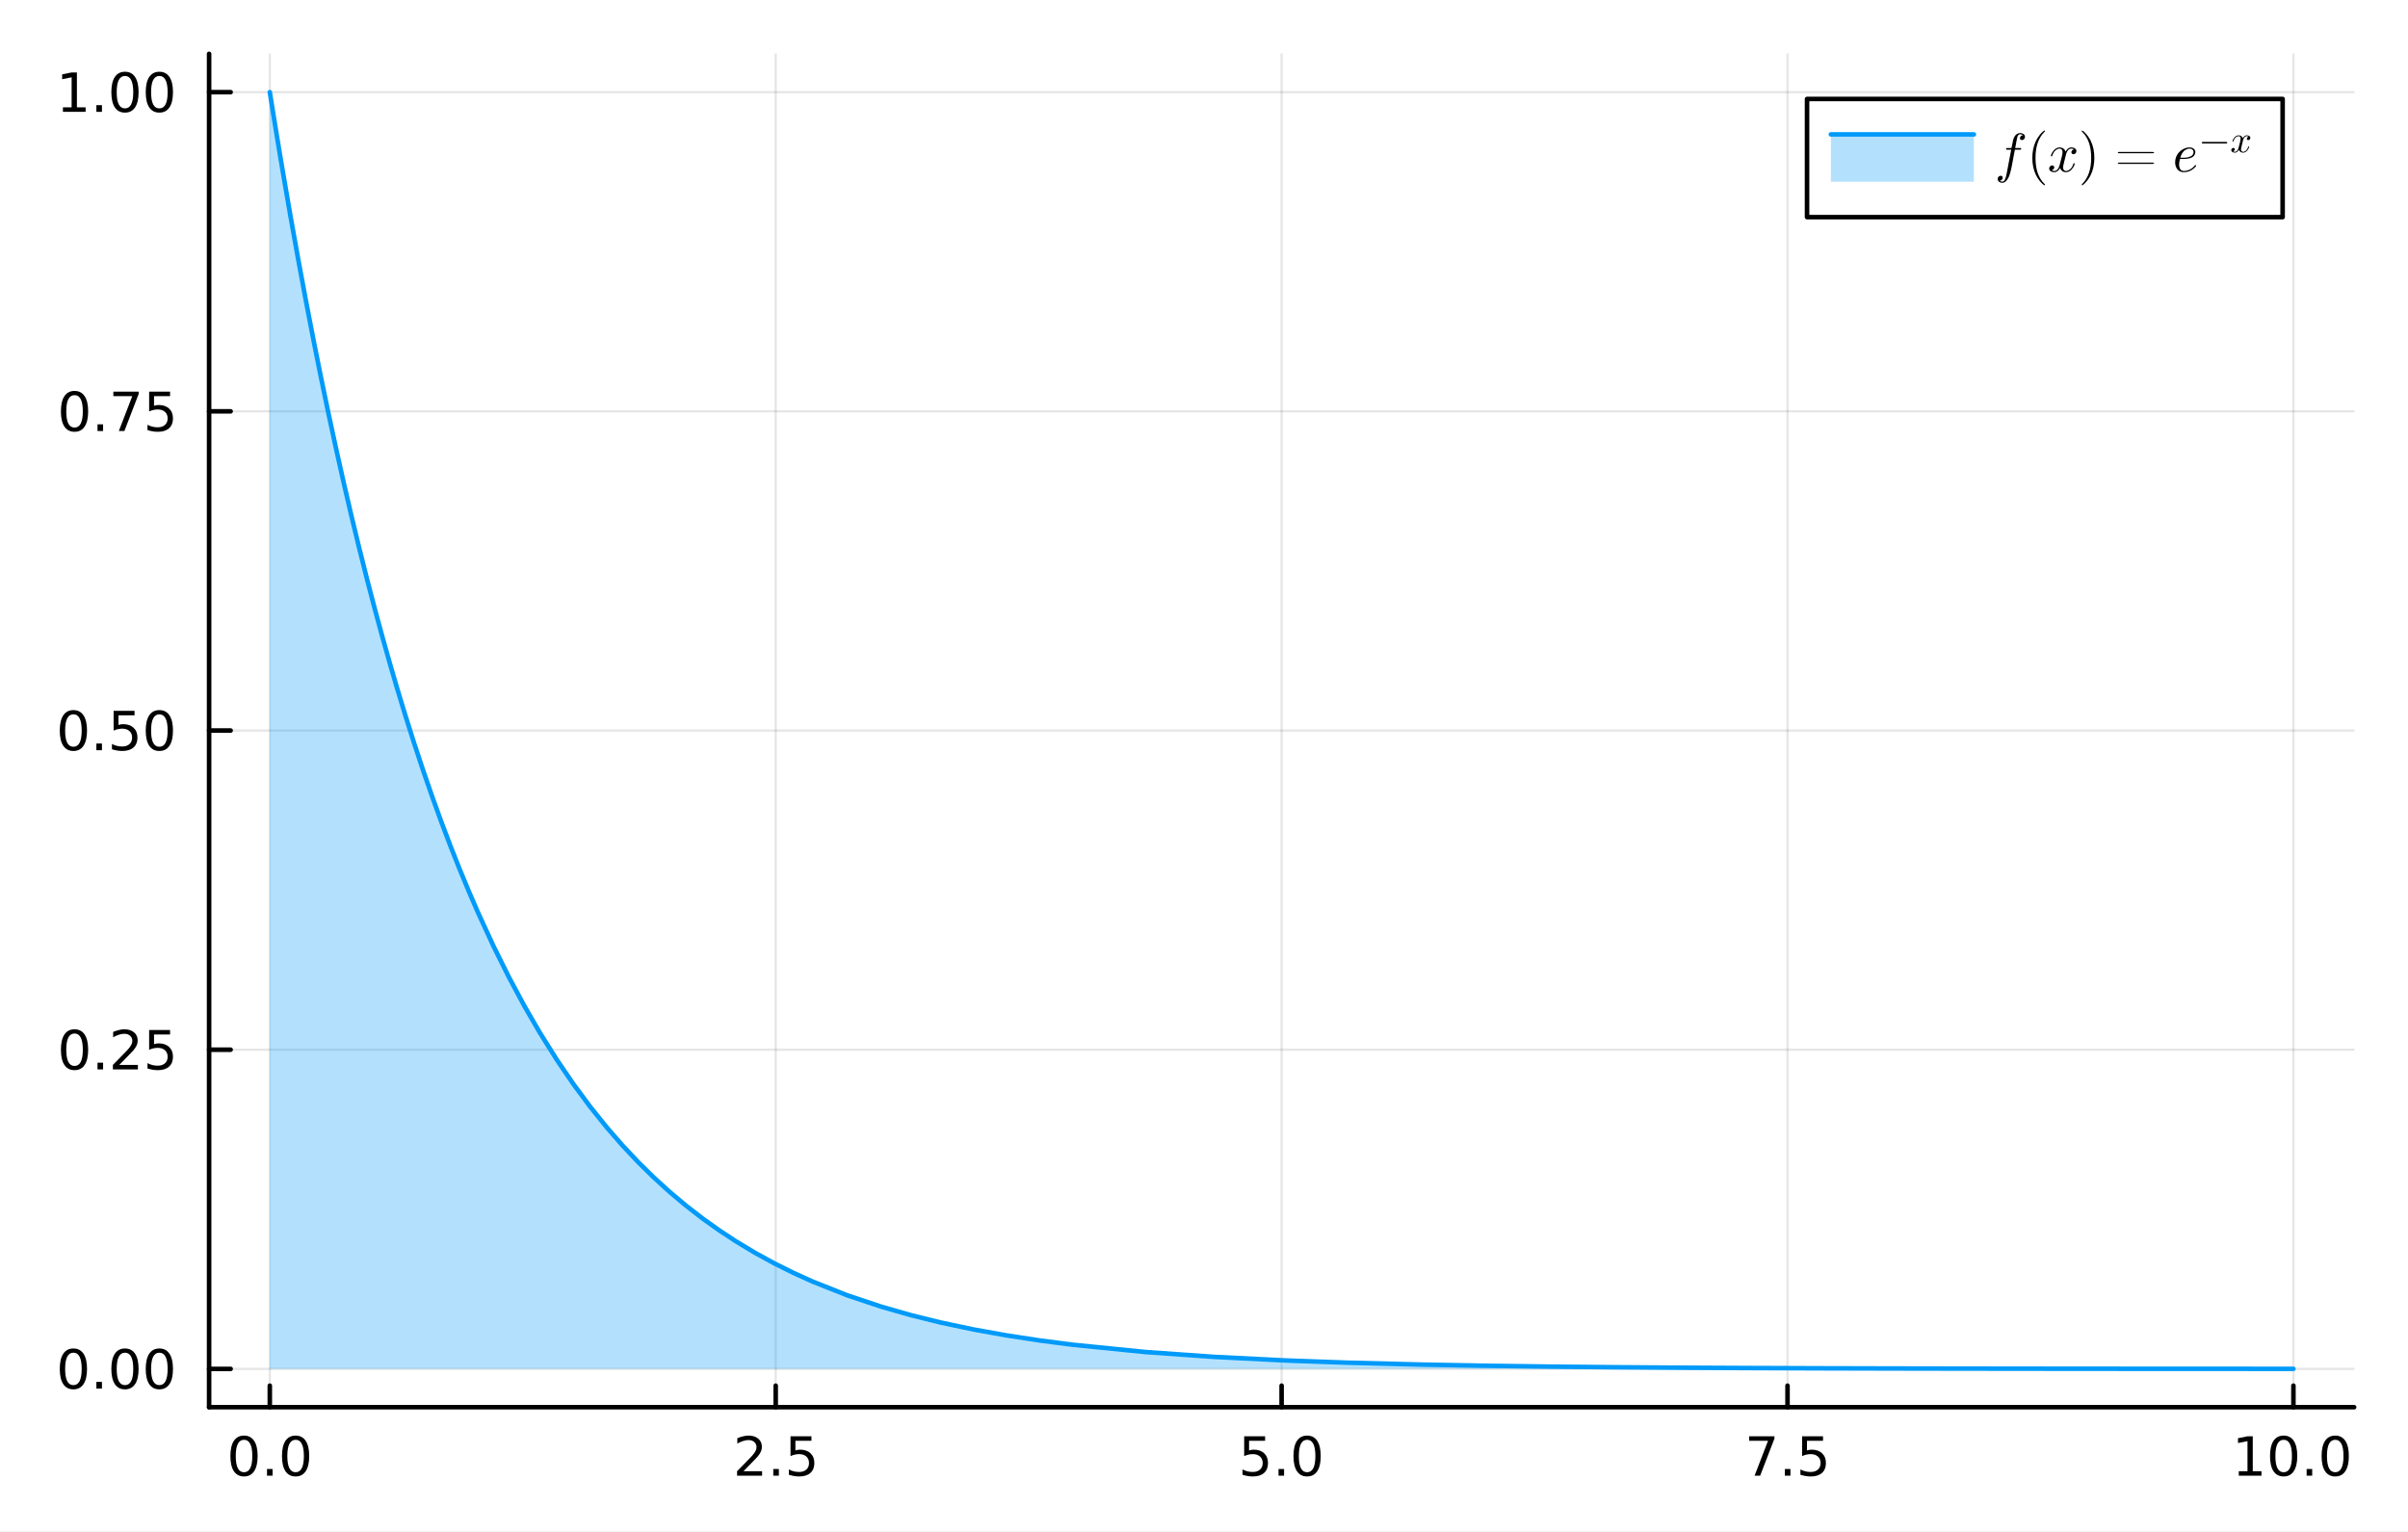 <?xml version="1.0" encoding="utf-8"?>
<svg xmlns="http://www.w3.org/2000/svg" xmlns:xlink="http://www.w3.org/1999/xlink" width="528" height="336" viewBox="0 0 2112 1344">
<rect x="0" y="0" width="2112" height="1344" fill="#333333" stroke="none"/>
<defs>
  <clipPath id="clip140">
    <rect x="0" y="0" width="2112" height="1344"/>
  </clipPath>
</defs>
<path clip-path="url(#clip140)" d="M0 1344 L2112 1344 L2112 0 L0 0  Z" fill="#ffffff" fill-rule="evenodd" fill-opacity="1"/>
<defs>
  <clipPath id="clip141">
    <rect x="422" y="0" width="1479" height="1344"/>
  </clipPath>
</defs>
<path clip-path="url(#clip140)" d="M183.394 1234.58 L2064.76 1234.58 L2064.76 47.244 L183.394 47.244  Z" fill="#ffffff" fill-rule="evenodd" fill-opacity="1"/>
<defs>
  <clipPath id="clip142">
    <rect x="183" y="47" width="1882" height="1188"/>
  </clipPath>
</defs>
<polyline clip-path="url(#clip142)" style="stroke:#000000; stroke-linecap:round; stroke-linejoin:round; stroke-width:2; stroke-opacity:0.1; fill:none" points="236.64,1234.58 236.64,47.244 "/>
<polyline clip-path="url(#clip142)" style="stroke:#000000; stroke-linecap:round; stroke-linejoin:round; stroke-width:2; stroke-opacity:0.1; fill:none" points="680.358,1234.58 680.358,47.244 "/>
<polyline clip-path="url(#clip142)" style="stroke:#000000; stroke-linecap:round; stroke-linejoin:round; stroke-width:2; stroke-opacity:0.1; fill:none" points="1124.07,1234.58 1124.07,47.244 "/>
<polyline clip-path="url(#clip142)" style="stroke:#000000; stroke-linecap:round; stroke-linejoin:round; stroke-width:2; stroke-opacity:0.1; fill:none" points="1567.79,1234.58 1567.79,47.244 "/>
<polyline clip-path="url(#clip142)" style="stroke:#000000; stroke-linecap:round; stroke-linejoin:round; stroke-width:2; stroke-opacity:0.1; fill:none" points="2011.51,1234.58 2011.51,47.244 "/>
<polyline clip-path="url(#clip140)" style="stroke:#000000; stroke-linecap:round; stroke-linejoin:round; stroke-width:4; stroke-opacity:1; fill:none" points="183.394,1234.58 2064.76,1234.58 "/>
<polyline clip-path="url(#clip140)" style="stroke:#000000; stroke-linecap:round; stroke-linejoin:round; stroke-width:4; stroke-opacity:1; fill:none" points="236.64,1234.58 236.64,1215.68 "/>
<polyline clip-path="url(#clip140)" style="stroke:#000000; stroke-linecap:round; stroke-linejoin:round; stroke-width:4; stroke-opacity:1; fill:none" points="680.358,1234.58 680.358,1215.68 "/>
<polyline clip-path="url(#clip140)" style="stroke:#000000; stroke-linecap:round; stroke-linejoin:round; stroke-width:4; stroke-opacity:1; fill:none" points="1124.07,1234.58 1124.07,1215.68 "/>
<polyline clip-path="url(#clip140)" style="stroke:#000000; stroke-linecap:round; stroke-linejoin:round; stroke-width:4; stroke-opacity:1; fill:none" points="1567.79,1234.58 1567.79,1215.68 "/>
<polyline clip-path="url(#clip140)" style="stroke:#000000; stroke-linecap:round; stroke-linejoin:round; stroke-width:4; stroke-opacity:1; fill:none" points="2011.51,1234.58 2011.51,1215.68 "/>
<path clip-path="url(#clip140)" d="M214.024 1263.19 Q210.413 1263.19 208.585 1266.76 Q206.779 1270.3 206.779 1277.43 Q206.779 1284.54 208.585 1288.1 Q210.413 1291.64 214.024 1291.64 Q217.659 1291.64 219.464 1288.1 Q221.293 1284.54 221.293 1277.43 Q221.293 1270.3 219.464 1266.76 Q217.659 1263.19 214.024 1263.19 M214.024 1259.49 Q219.835 1259.49 222.89 1264.1 Q225.969 1268.68 225.969 1277.43 Q225.969 1286.16 222.89 1290.76 Q219.835 1295.35 214.024 1295.35 Q208.214 1295.35 205.136 1290.76 Q202.08 1286.16 202.08 1277.43 Q202.08 1268.68 205.136 1264.1 Q208.214 1259.49 214.024 1259.49 Z" fill="#000000" fill-rule="nonzero" fill-opacity="1" /><path clip-path="url(#clip140)" d="M234.186 1288.8 L239.071 1288.8 L239.071 1294.67 L234.186 1294.67 L234.186 1288.8 Z" fill="#000000" fill-rule="nonzero" fill-opacity="1" /><path clip-path="url(#clip140)" d="M259.256 1263.19 Q255.645 1263.19 253.816 1266.76 Q252.01 1270.3 252.01 1277.43 Q252.01 1284.54 253.816 1288.1 Q255.645 1291.64 259.256 1291.64 Q262.89 1291.64 264.695 1288.1 Q266.524 1284.54 266.524 1277.43 Q266.524 1270.3 264.695 1266.76 Q262.89 1263.19 259.256 1263.19 M259.256 1259.49 Q265.066 1259.49 268.121 1264.1 Q271.2 1268.68 271.2 1277.43 Q271.2 1286.16 268.121 1290.76 Q265.066 1295.35 259.256 1295.35 Q253.446 1295.35 250.367 1290.76 Q247.311 1286.16 247.311 1277.43 Q247.311 1268.68 250.367 1264.1 Q253.446 1259.49 259.256 1259.49 Z" fill="#000000" fill-rule="nonzero" fill-opacity="1" /><path clip-path="url(#clip140)" d="M652.094 1290.74 L668.413 1290.74 L668.413 1294.67 L646.469 1294.67 L646.469 1290.74 Q649.131 1287.99 653.714 1283.36 Q658.321 1278.7 659.501 1277.36 Q661.747 1274.84 662.626 1273.1 Q663.529 1271.34 663.529 1269.65 Q663.529 1266.9 661.584 1265.16 Q659.663 1263.42 656.561 1263.42 Q654.362 1263.42 651.909 1264.19 Q649.478 1264.95 646.7 1266.5 L646.7 1261.78 Q649.524 1260.65 651.978 1260.07 Q654.432 1259.49 656.469 1259.49 Q661.839 1259.49 665.034 1262.17 Q668.228 1264.86 668.228 1269.35 Q668.228 1271.48 667.418 1273.4 Q666.631 1275.3 664.524 1277.89 Q663.946 1278.56 660.844 1281.78 Q657.742 1284.98 652.094 1290.74 Z" fill="#000000" fill-rule="nonzero" fill-opacity="1" /><path clip-path="url(#clip140)" d="M678.228 1288.8 L683.112 1288.8 L683.112 1294.67 L678.228 1294.67 L678.228 1288.8 Z" fill="#000000" fill-rule="nonzero" fill-opacity="1" /><path clip-path="url(#clip140)" d="M693.344 1260.11 L711.7 1260.11 L711.7 1264.05 L697.626 1264.05 L697.626 1272.52 Q698.644 1272.17 699.663 1272.01 Q700.681 1271.83 701.7 1271.83 Q707.487 1271.83 710.867 1275 Q714.246 1278.17 714.246 1283.59 Q714.246 1289.17 710.774 1292.27 Q707.302 1295.35 700.982 1295.35 Q698.806 1295.35 696.538 1294.98 Q694.293 1294.61 691.885 1293.86 L691.885 1289.17 Q693.969 1290.3 696.191 1290.86 Q698.413 1291.41 700.89 1291.41 Q704.894 1291.41 707.232 1289.3 Q709.57 1287.2 709.57 1283.59 Q709.57 1279.98 707.232 1277.87 Q704.894 1275.76 700.89 1275.76 Q699.015 1275.76 697.14 1276.18 Q695.288 1276.6 693.344 1277.48 L693.344 1260.11 Z" fill="#000000" fill-rule="nonzero" fill-opacity="1" /><path clip-path="url(#clip140)" d="M1091.24 1260.11 L1109.6 1260.11 L1109.6 1264.05 L1095.52 1264.05 L1095.52 1272.52 Q1096.54 1272.17 1097.56 1272.01 Q1098.58 1271.83 1099.6 1271.83 Q1105.38 1271.83 1108.76 1275 Q1112.14 1278.17 1112.14 1283.59 Q1112.14 1289.17 1108.67 1292.27 Q1105.2 1295.35 1098.88 1295.35 Q1096.7 1295.35 1094.43 1294.98 Q1092.19 1294.61 1089.78 1293.86 L1089.78 1289.17 Q1091.86 1290.3 1094.09 1290.86 Q1096.31 1291.41 1098.79 1291.41 Q1102.79 1291.41 1105.13 1289.3 Q1107.47 1287.2 1107.47 1283.59 Q1107.47 1279.98 1105.13 1277.87 Q1102.79 1275.76 1098.79 1275.76 Q1096.91 1275.76 1095.04 1276.18 Q1093.18 1276.6 1091.24 1277.48 L1091.24 1260.11 Z" fill="#000000" fill-rule="nonzero" fill-opacity="1" /><path clip-path="url(#clip140)" d="M1121.36 1288.8 L1126.24 1288.8 L1126.24 1294.67 L1121.36 1294.67 L1121.36 1288.8 Z" fill="#000000" fill-rule="nonzero" fill-opacity="1" /><path clip-path="url(#clip140)" d="M1146.42 1263.19 Q1142.81 1263.19 1140.98 1266.76 Q1139.18 1270.3 1139.18 1277.43 Q1139.18 1284.54 1140.98 1288.1 Q1142.81 1291.64 1146.42 1291.64 Q1150.06 1291.64 1151.86 1288.1 Q1153.69 1284.54 1153.69 1277.43 Q1153.69 1270.3 1151.86 1266.76 Q1150.06 1263.19 1146.42 1263.19 M1146.42 1259.49 Q1152.23 1259.49 1155.29 1264.1 Q1158.37 1268.68 1158.37 1277.43 Q1158.37 1286.16 1155.29 1290.76 Q1152.23 1295.35 1146.42 1295.35 Q1140.61 1295.35 1137.54 1290.76 Q1134.48 1286.16 1134.48 1277.43 Q1134.48 1268.68 1137.54 1264.1 Q1140.61 1259.49 1146.42 1259.49 Z" fill="#000000" fill-rule="nonzero" fill-opacity="1" /><path clip-path="url(#clip140)" d="M1534.11 1260.11 L1556.33 1260.11 L1556.33 1262.11 L1543.79 1294.67 L1538.9 1294.67 L1550.71 1264.05 L1534.11 1264.05 L1534.11 1260.11 Z" fill="#000000" fill-rule="nonzero" fill-opacity="1" /><path clip-path="url(#clip140)" d="M1565.45 1288.8 L1570.34 1288.8 L1570.34 1294.67 L1565.45 1294.67 L1565.45 1288.8 Z" fill="#000000" fill-rule="nonzero" fill-opacity="1" /><path clip-path="url(#clip140)" d="M1580.57 1260.11 L1598.93 1260.11 L1598.93 1264.05 L1584.85 1264.05 L1584.85 1272.52 Q1585.87 1272.17 1586.89 1272.01 Q1587.91 1271.83 1588.93 1271.83 Q1594.71 1271.83 1598.09 1275 Q1601.47 1278.17 1601.47 1283.59 Q1601.47 1289.17 1598 1292.27 Q1594.53 1295.35 1588.21 1295.35 Q1586.03 1295.35 1583.76 1294.98 Q1581.52 1294.61 1579.11 1293.86 L1579.11 1289.17 Q1581.2 1290.3 1583.42 1290.86 Q1585.64 1291.41 1588.12 1291.41 Q1592.12 1291.41 1594.46 1289.3 Q1596.8 1287.2 1596.8 1283.59 Q1596.8 1279.98 1594.46 1277.87 Q1592.12 1275.76 1588.12 1275.76 Q1586.24 1275.76 1584.37 1276.18 Q1582.51 1276.6 1580.57 1277.48 L1580.57 1260.11 Z" fill="#000000" fill-rule="nonzero" fill-opacity="1" /><path clip-path="url(#clip140)" d="M1963.58 1290.74 L1971.22 1290.74 L1971.22 1264.37 L1962.91 1266.04 L1962.91 1261.78 L1971.17 1260.11 L1975.85 1260.11 L1975.85 1290.74 L1983.49 1290.74 L1983.49 1294.67 L1963.58 1294.67 L1963.58 1290.74 Z" fill="#000000" fill-rule="nonzero" fill-opacity="1" /><path clip-path="url(#clip140)" d="M2002.93 1263.19 Q1999.32 1263.19 1997.49 1266.76 Q1995.69 1270.3 1995.69 1277.43 Q1995.69 1284.54 1997.49 1288.1 Q1999.32 1291.64 2002.93 1291.64 Q2006.57 1291.64 2008.37 1288.1 Q2010.2 1284.54 2010.2 1277.43 Q2010.2 1270.3 2008.37 1266.76 Q2006.57 1263.19 2002.93 1263.19 M2002.93 1259.49 Q2008.74 1259.49 2011.8 1264.1 Q2014.88 1268.68 2014.88 1277.43 Q2014.88 1286.16 2011.8 1290.76 Q2008.74 1295.35 2002.93 1295.35 Q1997.12 1295.35 1994.04 1290.76 Q1990.99 1286.16 1990.99 1277.43 Q1990.99 1268.68 1994.04 1264.1 Q1997.12 1259.49 2002.93 1259.49 Z" fill="#000000" fill-rule="nonzero" fill-opacity="1" /><path clip-path="url(#clip140)" d="M2023.1 1288.8 L2027.98 1288.8 L2027.98 1294.67 L2023.1 1294.67 L2023.1 1288.8 Z" fill="#000000" fill-rule="nonzero" fill-opacity="1" /><path clip-path="url(#clip140)" d="M2048.16 1263.19 Q2044.55 1263.19 2042.72 1266.76 Q2040.92 1270.3 2040.92 1277.43 Q2040.92 1284.54 2042.72 1288.1 Q2044.55 1291.64 2048.16 1291.64 Q2051.8 1291.64 2053.6 1288.1 Q2055.43 1284.54 2055.43 1277.43 Q2055.43 1270.3 2053.6 1266.76 Q2051.8 1263.19 2048.16 1263.19 M2048.16 1259.49 Q2053.97 1259.49 2057.03 1264.1 Q2060.11 1268.68 2060.11 1277.43 Q2060.11 1286.16 2057.03 1290.76 Q2053.97 1295.35 2048.16 1295.35 Q2042.35 1295.35 2039.28 1290.76 Q2036.22 1286.16 2036.22 1277.43 Q2036.22 1268.68 2039.28 1264.1 Q2042.35 1259.49 2048.16 1259.49 Z" fill="#000000" fill-rule="nonzero" fill-opacity="1" /><polyline clip-path="url(#clip142)" style="stroke:#000000; stroke-linecap:round; stroke-linejoin:round; stroke-width:2; stroke-opacity:0.1; fill:none" points="183.394,1200.97 2064.76,1200.97 "/>
<polyline clip-path="url(#clip142)" style="stroke:#000000; stroke-linecap:round; stroke-linejoin:round; stroke-width:2; stroke-opacity:0.1; fill:none" points="183.394,920.943 2064.76,920.943 "/>
<polyline clip-path="url(#clip142)" style="stroke:#000000; stroke-linecap:round; stroke-linejoin:round; stroke-width:2; stroke-opacity:0.1; fill:none" points="183.394,640.911 2064.76,640.911 "/>
<polyline clip-path="url(#clip142)" style="stroke:#000000; stroke-linecap:round; stroke-linejoin:round; stroke-width:2; stroke-opacity:0.1; fill:none" points="183.394,360.88 2064.76,360.88 "/>
<polyline clip-path="url(#clip142)" style="stroke:#000000; stroke-linecap:round; stroke-linejoin:round; stroke-width:2; stroke-opacity:0.1; fill:none" points="183.394,80.848 2064.76,80.848 "/>
<polyline clip-path="url(#clip140)" style="stroke:#000000; stroke-linecap:round; stroke-linejoin:round; stroke-width:4; stroke-opacity:1; fill:none" points="183.394,1234.58 183.394,47.244 "/>
<polyline clip-path="url(#clip140)" style="stroke:#000000; stroke-linecap:round; stroke-linejoin:round; stroke-width:4; stroke-opacity:1; fill:none" points="183.394,1200.97 202.292,1200.97 "/>
<polyline clip-path="url(#clip140)" style="stroke:#000000; stroke-linecap:round; stroke-linejoin:round; stroke-width:4; stroke-opacity:1; fill:none" points="183.394,920.943 202.292,920.943 "/>
<polyline clip-path="url(#clip140)" style="stroke:#000000; stroke-linecap:round; stroke-linejoin:round; stroke-width:4; stroke-opacity:1; fill:none" points="183.394,640.911 202.292,640.911 "/>
<polyline clip-path="url(#clip140)" style="stroke:#000000; stroke-linecap:round; stroke-linejoin:round; stroke-width:4; stroke-opacity:1; fill:none" points="183.394,360.88 202.292,360.88 "/>
<polyline clip-path="url(#clip140)" style="stroke:#000000; stroke-linecap:round; stroke-linejoin:round; stroke-width:4; stroke-opacity:1; fill:none" points="183.394,80.848 202.292,80.848 "/>
<path clip-path="url(#clip140)" d="M64.376 1186.77 Q60.765 1186.77 58.937 1190.34 Q57.131 1193.88 57.131 1201.01 Q57.131 1208.12 58.937 1211.68 Q60.765 1215.22 64.376 1215.22 Q68.011 1215.22 69.816 1211.68 Q71.645 1208.12 71.645 1201.01 Q71.645 1193.88 69.816 1190.34 Q68.011 1186.77 64.376 1186.77 M64.376 1183.07 Q70.187 1183.07 73.242 1187.68 Q76.321 1192.26 76.321 1201.01 Q76.321 1209.74 73.242 1214.34 Q70.187 1218.93 64.376 1218.93 Q58.566 1218.93 55.488 1214.34 Q52.432 1209.74 52.432 1201.01 Q52.432 1192.26 55.488 1187.68 Q58.566 1183.07 64.376 1183.07 Z" fill="#000000" fill-rule="nonzero" fill-opacity="1" /><path clip-path="url(#clip140)" d="M84.538 1212.38 L89.423 1212.38 L89.423 1218.25 L84.538 1218.25 L84.538 1212.38 Z" fill="#000000" fill-rule="nonzero" fill-opacity="1" /><path clip-path="url(#clip140)" d="M109.608 1186.77 Q105.997 1186.77 104.168 1190.34 Q102.362 1193.88 102.362 1201.01 Q102.362 1208.12 104.168 1211.68 Q105.997 1215.22 109.608 1215.22 Q113.242 1215.22 115.048 1211.68 Q116.876 1208.12 116.876 1201.01 Q116.876 1193.88 115.048 1190.34 Q113.242 1186.77 109.608 1186.77 M109.608 1183.07 Q115.418 1183.07 118.473 1187.68 Q121.552 1192.26 121.552 1201.01 Q121.552 1209.74 118.473 1214.34 Q115.418 1218.93 109.608 1218.93 Q103.798 1218.93 100.719 1214.34 Q97.663 1209.74 97.663 1201.01 Q97.663 1192.26 100.719 1187.68 Q103.798 1183.07 109.608 1183.07 Z" fill="#000000" fill-rule="nonzero" fill-opacity="1" /><path clip-path="url(#clip140)" d="M139.77 1186.77 Q136.159 1186.77 134.33 1190.34 Q132.524 1193.88 132.524 1201.01 Q132.524 1208.12 134.33 1211.68 Q136.159 1215.22 139.77 1215.22 Q143.404 1215.22 145.209 1211.68 Q147.038 1208.12 147.038 1201.01 Q147.038 1193.88 145.209 1190.34 Q143.404 1186.77 139.77 1186.77 M139.77 1183.07 Q145.58 1183.07 148.635 1187.68 Q151.714 1192.26 151.714 1201.01 Q151.714 1209.74 148.635 1214.34 Q145.58 1218.93 139.77 1218.93 Q133.959 1218.93 130.881 1214.34 Q127.825 1209.74 127.825 1201.01 Q127.825 1192.26 130.881 1187.68 Q133.959 1183.07 139.77 1183.07 Z" fill="#000000" fill-rule="nonzero" fill-opacity="1" /><path clip-path="url(#clip140)" d="M65.372 906.742 Q61.761 906.742 59.932 910.307 Q58.127 913.848 58.127 920.978 Q58.127 928.084 59.932 931.649 Q61.761 935.191 65.372 935.191 Q69.006 935.191 70.812 931.649 Q72.64 928.084 72.64 920.978 Q72.64 913.848 70.812 910.307 Q69.006 906.742 65.372 906.742 M65.372 903.038 Q71.182 903.038 74.238 907.645 Q77.316 912.228 77.316 920.978 Q77.316 929.705 74.238 934.311 Q71.182 938.894 65.372 938.894 Q59.562 938.894 56.483 934.311 Q53.428 929.705 53.428 920.978 Q53.428 912.228 56.483 907.645 Q59.562 903.038 65.372 903.038 Z" fill="#000000" fill-rule="nonzero" fill-opacity="1" /><path clip-path="url(#clip140)" d="M85.534 932.344 L90.418 932.344 L90.418 938.223 L85.534 938.223 L85.534 932.344 Z" fill="#000000" fill-rule="nonzero" fill-opacity="1" /><path clip-path="url(#clip140)" d="M104.631 934.288 L120.95 934.288 L120.95 938.223 L99.006 938.223 L99.006 934.288 Q101.668 931.533 106.251 926.904 Q110.858 922.251 112.038 920.908 Q114.284 918.385 115.163 916.649 Q116.066 914.89 116.066 913.2 Q116.066 910.446 114.122 908.709 Q112.2 906.973 109.098 906.973 Q106.899 906.973 104.446 907.737 Q102.015 908.501 99.237 910.052 L99.237 905.33 Q102.061 904.196 104.515 903.617 Q106.969 903.038 109.006 903.038 Q114.376 903.038 117.571 905.723 Q120.765 908.409 120.765 912.899 Q120.765 915.029 119.955 916.95 Q119.168 918.848 117.061 921.441 Q116.483 922.112 113.381 925.33 Q110.279 928.524 104.631 934.288 Z" fill="#000000" fill-rule="nonzero" fill-opacity="1" /><path clip-path="url(#clip140)" d="M130.811 903.663 L149.168 903.663 L149.168 907.598 L135.094 907.598 L135.094 916.071 Q136.112 915.723 137.131 915.561 Q138.149 915.376 139.168 915.376 Q144.955 915.376 148.334 918.547 Q151.714 921.719 151.714 927.135 Q151.714 932.714 148.242 935.816 Q144.77 938.894 138.45 938.894 Q136.274 938.894 134.006 938.524 Q131.76 938.154 129.353 937.413 L129.353 932.714 Q131.436 933.848 133.659 934.404 Q135.881 934.959 138.358 934.959 Q142.362 934.959 144.7 932.853 Q147.038 930.746 147.038 927.135 Q147.038 923.524 144.7 921.418 Q142.362 919.311 138.358 919.311 Q136.483 919.311 134.608 919.728 Q132.756 920.145 130.811 921.024 L130.811 903.663 Z" fill="#000000" fill-rule="nonzero" fill-opacity="1" /><path clip-path="url(#clip140)" d="M64.376 626.71 Q60.765 626.71 58.937 630.275 Q57.131 633.817 57.131 640.946 Q57.131 648.053 58.937 651.617 Q60.765 655.159 64.376 655.159 Q68.011 655.159 69.816 651.617 Q71.645 648.053 71.645 640.946 Q71.645 633.817 69.816 630.275 Q68.011 626.71 64.376 626.71 M64.376 623.006 Q70.187 623.006 73.242 627.613 Q76.321 632.196 76.321 640.946 Q76.321 649.673 73.242 654.279 Q70.187 658.863 64.376 658.863 Q58.566 658.863 55.488 654.279 Q52.432 649.673 52.432 640.946 Q52.432 632.196 55.488 627.613 Q58.566 623.006 64.376 623.006 Z" fill="#000000" fill-rule="nonzero" fill-opacity="1" /><path clip-path="url(#clip140)" d="M84.538 652.312 L89.423 652.312 L89.423 658.191 L84.538 658.191 L84.538 652.312 Z" fill="#000000" fill-rule="nonzero" fill-opacity="1" /><path clip-path="url(#clip140)" d="M99.654 623.631 L118.01 623.631 L118.01 627.567 L103.936 627.567 L103.936 636.039 Q104.955 635.692 105.974 635.53 Q106.992 635.344 108.011 635.344 Q113.798 635.344 117.177 638.516 Q120.557 641.687 120.557 647.104 Q120.557 652.682 117.085 655.784 Q113.612 658.863 107.293 658.863 Q105.117 658.863 102.849 658.492 Q100.603 658.122 98.196 657.381 L98.196 652.682 Q100.279 653.816 102.501 654.372 Q104.724 654.928 107.2 654.928 Q111.205 654.928 113.543 652.821 Q115.881 650.715 115.881 647.104 Q115.881 643.492 113.543 641.386 Q111.205 639.28 107.2 639.28 Q105.325 639.28 103.45 639.696 Q101.599 640.113 99.654 640.992 L99.654 623.631 Z" fill="#000000" fill-rule="nonzero" fill-opacity="1" /><path clip-path="url(#clip140)" d="M139.77 626.71 Q136.159 626.71 134.33 630.275 Q132.524 633.817 132.524 640.946 Q132.524 648.053 134.33 651.617 Q136.159 655.159 139.77 655.159 Q143.404 655.159 145.209 651.617 Q147.038 648.053 147.038 640.946 Q147.038 633.817 145.209 630.275 Q143.404 626.71 139.77 626.71 M139.77 623.006 Q145.58 623.006 148.635 627.613 Q151.714 632.196 151.714 640.946 Q151.714 649.673 148.635 654.279 Q145.58 658.863 139.77 658.863 Q133.959 658.863 130.881 654.279 Q127.825 649.673 127.825 640.946 Q127.825 632.196 130.881 627.613 Q133.959 623.006 139.77 623.006 Z" fill="#000000" fill-rule="nonzero" fill-opacity="1" /><path clip-path="url(#clip140)" d="M65.372 346.678 Q61.761 346.678 59.932 350.243 Q58.127 353.785 58.127 360.914 Q58.127 368.021 59.932 371.586 Q61.761 375.127 65.372 375.127 Q69.006 375.127 70.812 371.586 Q72.64 368.021 72.64 360.914 Q72.64 353.785 70.812 350.243 Q69.006 346.678 65.372 346.678 M65.372 342.975 Q71.182 342.975 74.238 347.581 Q77.316 352.164 77.316 360.914 Q77.316 369.641 74.238 374.248 Q71.182 378.831 65.372 378.831 Q59.562 378.831 56.483 374.248 Q53.428 369.641 53.428 360.914 Q53.428 352.164 56.483 347.581 Q59.562 342.975 65.372 342.975 Z" fill="#000000" fill-rule="nonzero" fill-opacity="1" /><path clip-path="url(#clip140)" d="M85.534 372.28 L90.418 372.28 L90.418 378.16 L85.534 378.16 L85.534 372.28 Z" fill="#000000" fill-rule="nonzero" fill-opacity="1" /><path clip-path="url(#clip140)" d="M99.423 343.6 L121.645 343.6 L121.645 345.59 L109.098 378.16 L104.214 378.16 L116.02 347.535 L99.423 347.535 L99.423 343.6 Z" fill="#000000" fill-rule="nonzero" fill-opacity="1" /><path clip-path="url(#clip140)" d="M130.811 343.6 L149.168 343.6 L149.168 347.535 L135.094 347.535 L135.094 356.007 Q136.112 355.66 137.131 355.498 Q138.149 355.313 139.168 355.313 Q144.955 355.313 148.334 358.484 Q151.714 361.655 151.714 367.072 Q151.714 372.65 148.242 375.752 Q144.77 378.831 138.45 378.831 Q136.274 378.831 134.006 378.461 Q131.76 378.09 129.353 377.349 L129.353 372.65 Q131.436 373.785 133.659 374.34 Q135.881 374.896 138.358 374.896 Q142.362 374.896 144.7 372.789 Q147.038 370.683 147.038 367.072 Q147.038 363.461 144.7 361.354 Q142.362 359.248 138.358 359.248 Q136.483 359.248 134.608 359.664 Q132.756 360.081 130.811 360.961 L130.811 343.6 Z" fill="#000000" fill-rule="nonzero" fill-opacity="1" /><path clip-path="url(#clip140)" d="M55.187 94.193 L62.826 94.193 L62.826 67.827 L54.515 69.494 L54.515 65.235 L62.779 63.568 L67.455 63.568 L67.455 94.193 L75.094 94.193 L75.094 98.128 L55.187 98.128 L55.187 94.193 Z" fill="#000000" fill-rule="nonzero" fill-opacity="1" /><path clip-path="url(#clip140)" d="M84.538 92.248 L89.423 92.248 L89.423 98.128 L84.538 98.128 L84.538 92.248 Z" fill="#000000" fill-rule="nonzero" fill-opacity="1" /><path clip-path="url(#clip140)" d="M109.608 66.647 Q105.997 66.647 104.168 70.211 Q102.362 73.753 102.362 80.883 Q102.362 87.989 104.168 91.554 Q105.997 95.096 109.608 95.096 Q113.242 95.096 115.048 91.554 Q116.876 87.989 116.876 80.883 Q116.876 73.753 115.048 70.211 Q113.242 66.647 109.608 66.647 M109.608 62.943 Q115.418 62.943 118.473 67.549 Q121.552 72.133 121.552 80.883 Q121.552 89.609 118.473 94.216 Q115.418 98.799 109.608 98.799 Q103.798 98.799 100.719 94.216 Q97.663 89.609 97.663 80.883 Q97.663 72.133 100.719 67.549 Q103.798 62.943 109.608 62.943 Z" fill="#000000" fill-rule="nonzero" fill-opacity="1" /><path clip-path="url(#clip140)" d="M139.77 66.647 Q136.159 66.647 134.33 70.211 Q132.524 73.753 132.524 80.883 Q132.524 87.989 134.33 91.554 Q136.159 95.096 139.77 95.096 Q143.404 95.096 145.209 91.554 Q147.038 87.989 147.038 80.883 Q147.038 73.753 145.209 70.211 Q143.404 66.647 139.77 66.647 M139.77 62.943 Q145.58 62.943 148.635 67.549 Q151.714 72.133 151.714 80.883 Q151.714 89.609 148.635 94.216 Q145.58 98.799 139.77 98.799 Q133.959 98.799 130.881 94.216 Q127.825 89.609 127.825 80.883 Q127.825 72.133 130.881 67.549 Q133.959 62.943 139.77 62.943 Z" fill="#000000" fill-rule="nonzero" fill-opacity="1" /><path clip-path="url(#clip142)" d="M236.64 80.848 L239.529 98.932 L242.418 116.724 L245.307 134.229 L248.195 151.451 L254.873 190.205 L261.551 227.529 L268.229 263.474 L274.907 298.092 L281.585 331.431 L288.263 363.54 L294.941 394.462 L301.619 424.243 L308.296 452.925 L314.974 480.547 L321.652 507.149 L328.33 532.769 L335.008 557.443 L341.686 581.206 L348.364 604.091 L355.042 626.131 L363.068 651.548 L371.094 675.84 L379.12 699.059 L387.147 721.251 L395.173 742.462 L403.199 762.734 L411.225 782.111 L419.252 800.631 L432.824 830.103 L446.396 857.406 L459.968 882.699 L473.54 906.13 L488.284 929.632 L503.027 951.261 L517.77 971.165 L532.513 989.484 L546.105 1005.07 L559.697 1019.52 L573.289 1032.89 L586.881 1045.29 L601.453 1057.56 L616.025 1068.86 L630.597 1079.27 L645.169 1088.87 L662.052 1099.04 L678.935 1108.29 L695.818 1116.7 L712.701 1124.35 L742.709 1136.27 L772.716 1146.33 L799.03 1153.86 L825.343 1160.35 L854.033 1166.42 L882.722 1171.57 L911.581 1175.99 L940.441 1179.74 L1004.26 1186.15 L1064.98 1190.45 L1128.11 1193.6 L1181.26 1195.51 L1246.14 1197.18 L1305.58 1198.26 L1360.47 1198.98 L1416.08 1199.52 L1478.4 1199.95 L1534.87 1200.23 L1599.53 1200.46 L1659.4 1200.61 L1718.42 1200.71 L1775.73 1200.78 L1834.47 1200.84 L1898.83 1200.88 L1992.33 1200.92 L2011.51 1200.92 L2011.51 1200.97 L1992.33 1200.97 L1898.83 1200.97 L1834.47 1200.97 L1775.73 1200.97 L1718.42 1200.97 L1659.4 1200.97 L1599.53 1200.97 L1534.87 1200.97 L1478.4 1200.97 L1416.08 1200.97 L1360.47 1200.97 L1305.58 1200.97 L1246.14 1200.97 L1181.26 1200.97 L1128.11 1200.97 L1064.98 1200.97 L1004.26 1200.97 L940.441 1200.97 L911.581 1200.97 L882.722 1200.97 L854.033 1200.97 L825.343 1200.97 L799.03 1200.97 L772.716 1200.97 L742.709 1200.97 L712.701 1200.97 L695.818 1200.97 L678.935 1200.97 L662.052 1200.97 L645.169 1200.97 L630.597 1200.97 L616.025 1200.97 L601.453 1200.97 L586.881 1200.97 L573.289 1200.97 L559.697 1200.97 L546.105 1200.97 L532.513 1200.97 L517.77 1200.97 L503.027 1200.97 L488.284 1200.97 L473.54 1200.97 L459.968 1200.97 L446.396 1200.97 L432.824 1200.97 L419.252 1200.97 L411.225 1200.97 L403.199 1200.97 L395.173 1200.97 L387.147 1200.97 L379.12 1200.97 L371.094 1200.97 L363.068 1200.97 L355.042 1200.97 L348.364 1200.97 L341.686 1200.97 L335.008 1200.97 L328.33 1200.97 L321.652 1200.97 L314.974 1200.97 L308.296 1200.97 L301.619 1200.97 L294.941 1200.97 L288.263 1200.97 L281.585 1200.97 L274.907 1200.97 L268.229 1200.97 L261.551 1200.97 L254.873 1200.97 L248.195 1200.97 L245.307 1200.97 L242.418 1200.97 L239.529 1200.97 L236.64 1200.97  Z" fill="#009af9" fill-rule="evenodd" fill-opacity="0.3"/>
<polyline clip-path="url(#clip142)" style="stroke:#009af9; stroke-linecap:round; stroke-linejoin:round; stroke-width:4; stroke-opacity:1; fill:none" points="236.64,80.848 239.529,98.932 242.418,116.724 245.307,134.229 248.195,151.451 254.873,190.205 261.551,227.529 268.229,263.474 274.907,298.092 281.585,331.431 288.263,363.54 294.941,394.462 301.619,424.243 308.296,452.925 314.974,480.547 321.652,507.149 328.33,532.769 335.008,557.443 341.686,581.206 348.364,604.091 355.042,626.131 363.068,651.548 371.094,675.84 379.12,699.059 387.147,721.251 395.173,742.462 403.199,762.734 411.225,782.111 419.252,800.631 432.824,830.103 446.396,857.406 459.968,882.699 473.54,906.13 488.284,929.632 503.027,951.261 517.77,971.165 532.513,989.484 546.105,1005.07 559.697,1019.52 573.289,1032.89 586.881,1045.29 601.453,1057.56 616.025,1068.86 630.597,1079.27 645.169,1088.87 662.052,1099.04 678.935,1108.29 695.818,1116.7 712.701,1124.35 742.709,1136.27 772.716,1146.33 799.03,1153.86 825.343,1160.35 854.033,1166.42 882.722,1171.57 911.581,1175.99 940.441,1179.74 1004.26,1186.15 1064.98,1190.45 1128.11,1193.6 1181.26,1195.51 1246.14,1197.18 1305.58,1198.26 1360.47,1198.98 1416.08,1199.52 1478.4,1199.95 1534.87,1200.23 1599.53,1200.46 1659.4,1200.61 1718.42,1200.71 1775.73,1200.78 1834.47,1200.84 1898.83,1200.88 1992.33,1200.92 2011.51,1200.92 "/>
<path clip-path="url(#clip140)" d="M1584.91 190.502 L2002.04 190.502 L2002.04 86.822 L1584.91 86.822  Z" fill="#ffffff" fill-rule="evenodd" fill-opacity="1"/>
<polyline clip-path="url(#clip140)" style="stroke:#000000; stroke-linecap:round; stroke-linejoin:round; stroke-width:4; stroke-opacity:1; fill:none" points="1584.91,190.502 2002.04,190.502 2002.04,86.822 1584.91,86.822 1584.91,190.502 "/>
<path clip-path="url(#clip140)" d="M1605.81 159.398 L1731.24 159.398 L1731.24 117.926 L1605.81 117.926 L1605.81 159.398  Z" fill="#009af9" fill-rule="evenodd" fill-opacity="0.3"/>
<polyline clip-path="url(#clip140)" style="stroke:#009af9; stroke-linecap:round; stroke-linejoin:round; stroke-width:4; stroke-opacity:1; fill:none" points="1605.81,117.926 1731.24,117.926 "/>
<path clip-path="url(#clip140)" d="M1776.05 120.016 Q1776.05 121.304 1775.23 122.1 Q1774.44 122.897 1773.43 122.897 Q1772.7 122.897 1772.17 122.452 Q1771.65 122.007 1771.65 121.234 Q1771.65 120.437 1772.26 119.594 Q1772.87 118.751 1774.25 118.634 Q1773.34 117.767 1771.88 117.767 Q1771.16 117.767 1770.55 118.235 Q1769.96 118.681 1769.64 119.407 Q1769.29 120.156 1768.49 124.396 Q1768.23 125.778 1768 127.113 Q1767.76 128.448 1767.48 129.853 L1771.46 129.853 Q1771.98 129.853 1772.19 129.876 Q1772.4 129.9 1772.56 130.017 Q1772.75 130.134 1772.75 130.392 Q1772.75 131.048 1772.45 131.212 Q1772.17 131.352 1771.32 131.352 L1767.2 131.352 L1764.32 146.553 Q1764.25 146.998 1763.94 148.404 Q1763.66 149.786 1762.98 152.058 Q1762.31 154.353 1761.63 155.711 Q1761.25 156.484 1760.76 157.21 Q1760.29 157.96 1759.61 158.709 Q1758.93 159.459 1758.04 159.904 Q1757.15 160.372 1756.22 160.372 Q1754.62 160.372 1753.38 159.482 Q1752.14 158.592 1752.14 157.07 Q1752.14 155.782 1752.94 154.985 Q1753.76 154.189 1754.76 154.189 Q1755.49 154.189 1756 154.634 Q1756.54 155.079 1756.54 155.852 Q1756.54 156.18 1756.43 156.555 Q1756.31 156.929 1756.05 157.351 Q1755.79 157.796 1755.23 158.1 Q1754.67 158.405 1753.9 158.452 Q1754.81 159.318 1756.22 159.318 Q1756.66 159.318 1757.06 159.131 Q1757.46 158.967 1757.78 158.546 Q1758.14 158.124 1758.39 157.702 Q1758.65 157.304 1758.91 156.531 Q1759.17 155.782 1759.33 155.22 Q1759.49 154.657 1759.71 153.65 Q1759.94 152.643 1760.06 152.034 Q1760.17 151.449 1760.38 150.301 L1763.97 131.352 L1760.81 131.352 Q1760.24 131.352 1760.01 131.329 Q1759.8 131.305 1759.64 131.188 Q1759.47 131.048 1759.47 130.766 Q1759.47 130.321 1759.66 130.134 Q1759.87 129.923 1760.1 129.9 Q1760.34 129.853 1760.9 129.853 L1764.23 129.853 Q1765.35 123.927 1765.8 122.334 Q1766.31 120.648 1767.11 119.477 Q1767.9 118.282 1768.79 117.72 Q1769.68 117.158 1770.41 116.947 Q1771.16 116.713 1771.88 116.713 Q1773.52 116.713 1774.79 117.603 Q1776.05 118.47 1776.05 120.016 Z" fill="#000000" fill-rule="nonzero" fill-opacity="1" /><path clip-path="url(#clip140)" d="M1782.51 138.543 Q1782.51 130.439 1785.53 123.904 Q1786.82 121.163 1788.62 118.868 Q1790.43 116.572 1791.62 115.565 Q1792.82 114.558 1793.14 114.558 Q1793.61 114.558 1793.64 115.027 Q1793.64 115.261 1793 115.846 Q1785.27 123.716 1785.3 138.543 Q1785.3 153.416 1792.82 160.981 Q1793.64 161.801 1793.64 162.059 Q1793.64 162.527 1793.14 162.527 Q1792.82 162.527 1791.67 161.567 Q1790.52 160.607 1788.74 158.405 Q1786.96 156.203 1785.67 153.51 Q1782.51 146.975 1782.51 138.543 Z" fill="#000000" fill-rule="nonzero" fill-opacity="1" /><path clip-path="url(#clip140)" d="M1821.17 132.5 Q1821.17 133.811 1820.35 134.561 Q1819.53 135.287 1818.59 135.287 Q1817.7 135.287 1817.24 134.772 Q1816.77 134.256 1816.77 133.601 Q1816.77 132.711 1817.42 131.938 Q1818.08 131.165 1819.06 131.001 Q1818.1 130.392 1816.67 130.392 Q1815.74 130.392 1814.92 130.884 Q1814.12 131.375 1813.63 132.008 Q1813.16 132.64 1812.74 133.554 Q1812.34 134.444 1812.18 134.983 Q1812.04 135.498 1811.92 136.06 L1810.28 142.618 Q1809.48 145.733 1809.48 146.834 Q1809.48 148.193 1810.14 149.106 Q1810.79 149.996 1812.11 149.996 Q1812.62 149.996 1813.21 149.856 Q1813.79 149.692 1814.54 149.27 Q1815.32 148.825 1815.99 148.169 Q1816.7 147.49 1817.38 146.342 Q1818.06 145.195 1818.5 143.719 Q1818.64 143.204 1819.11 143.204 Q1819.7 143.204 1819.7 143.672 Q1819.7 144.07 1819.37 144.914 Q1819.06 145.733 1818.38 146.811 Q1817.73 147.865 1816.86 148.825 Q1815.99 149.762 1814.71 150.418 Q1813.42 151.074 1812.01 151.074 Q1810 151.074 1808.66 149.996 Q1807.33 148.919 1806.84 147.42 Q1806.72 147.631 1806.56 147.912 Q1806.39 148.193 1805.9 148.825 Q1805.43 149.434 1804.89 149.903 Q1804.35 150.348 1803.51 150.699 Q1802.69 151.074 1801.8 151.074 Q1800.68 151.074 1799.67 150.746 Q1798.69 150.418 1797.98 149.668 Q1797.28 148.919 1797.28 147.888 Q1797.28 146.741 1798.05 145.944 Q1798.85 145.124 1799.93 145.124 Q1800.61 145.124 1801.14 145.523 Q1801.71 145.921 1801.71 146.787 Q1801.71 147.748 1801.05 148.474 Q1800.39 149.2 1799.46 149.387 Q1800.42 149.996 1801.85 149.996 Q1803.39 149.996 1804.61 148.638 Q1805.83 147.279 1806.41 145.007 Q1807.87 139.55 1808.43 137.114 Q1808.99 134.655 1808.99 133.601 Q1808.99 132.617 1808.73 131.938 Q1808.48 131.258 1808.03 130.954 Q1807.61 130.626 1807.21 130.509 Q1806.84 130.392 1806.41 130.392 Q1805.71 130.392 1804.92 130.673 Q1804.14 130.954 1803.21 131.61 Q1802.29 132.242 1801.43 133.554 Q1800.56 134.865 1799.97 136.669 Q1799.86 137.208 1799.34 137.208 Q1798.78 137.184 1798.78 136.716 Q1798.78 136.318 1799.08 135.498 Q1799.41 134.655 1800.07 133.601 Q1800.75 132.547 1801.61 131.61 Q1802.5 130.649 1803.79 129.994 Q1805.1 129.338 1806.51 129.338 Q1807.14 129.338 1807.75 129.478 Q1808.38 129.595 1809.13 129.947 Q1809.9 130.298 1810.58 131.071 Q1811.26 131.844 1811.68 132.968 Q1811.97 132.429 1812.34 131.914 Q1812.74 131.399 1813.35 130.766 Q1813.98 130.111 1814.85 129.736 Q1815.74 129.338 1816.72 129.338 Q1817.68 129.338 1818.62 129.595 Q1819.55 129.83 1820.35 130.603 Q1821.17 131.352 1821.17 132.5 Z" fill="#000000" fill-rule="nonzero" fill-opacity="1" /><path clip-path="url(#clip140)" d="M1825.79 162.059 Q1825.79 161.825 1826.4 161.239 Q1834.13 153.369 1834.13 138.543 Q1834.13 123.669 1826.7 116.151 Q1825.79 115.284 1825.79 115.027 Q1825.79 114.558 1826.26 114.558 Q1826.58 114.558 1827.73 115.518 Q1828.9 116.479 1830.66 118.681 Q1832.44 120.882 1833.75 123.576 Q1836.91 130.111 1836.91 138.543 Q1836.91 146.647 1833.89 153.182 Q1832.6 155.922 1830.8 158.218 Q1829 160.513 1827.8 161.52 Q1826.61 162.527 1826.26 162.527 Q1825.79 162.527 1825.79 162.059 Z" fill="#000000" fill-rule="nonzero" fill-opacity="1" /><path clip-path="url(#clip140)" d="M1857.51 143.251 Q1857.56 142.665 1858.47 142.665 L1887.87 142.665 Q1889.25 142.665 1889.27 143.204 Q1889.27 143.789 1887.96 143.766 L1858.8 143.766 Q1857.51 143.789 1857.51 143.251 M1857.51 133.882 Q1857.51 133.296 1858.52 133.32 L1887.82 133.32 Q1889.25 133.32 1889.27 133.882 Q1889.27 134.42 1888.06 134.42 L1858.47 134.42 Q1857.51 134.42 1857.51 133.882 Z" fill="#000000" fill-rule="nonzero" fill-opacity="1" /><path clip-path="url(#clip140)" d="M1926.02 144.984 Q1926.21 145.195 1926.21 145.406 Q1926.21 145.616 1925.74 146.225 Q1925.29 146.834 1924.33 147.654 Q1923.37 148.474 1922.13 149.247 Q1920.89 150.02 1919.06 150.535 Q1917.24 151.074 1915.32 151.074 Q1911.87 151.074 1909.81 148.614 Q1907.77 146.155 1907.77 142.384 Q1907.77 139.972 1908.57 137.84 Q1909.37 135.685 1910.65 134.163 Q1911.97 132.64 1913.61 131.539 Q1915.27 130.415 1917 129.876 Q1918.73 129.338 1920.35 129.338 Q1922.72 129.338 1924.1 130.532 Q1925.48 131.727 1925.48 133.413 Q1925.48 133.811 1925.36 134.303 Q1925.27 134.795 1924.94 135.568 Q1924.64 136.341 1923.84 137.114 Q1923.04 137.863 1921.87 138.355 Q1919.27 139.456 1914.54 139.456 L1911.99 139.456 Q1911.24 142.478 1911.24 144.445 Q1911.24 145.218 1911.38 146.015 Q1911.52 146.787 1911.9 147.771 Q1912.29 148.755 1913.18 149.387 Q1914.1 149.996 1915.41 149.996 Q1915.83 149.996 1916.28 149.973 Q1916.74 149.949 1917.92 149.692 Q1919.11 149.434 1920.16 148.989 Q1921.22 148.544 1922.55 147.584 Q1923.91 146.6 1924.99 145.265 Q1925.36 144.773 1925.62 144.773 Q1925.83 144.773 1926.02 144.984 M1923.89 133.413 Q1923.89 132.125 1922.93 131.258 Q1921.99 130.392 1920.35 130.392 Q1919.84 130.392 1919.2 130.509 Q1918.57 130.626 1917.52 131.118 Q1916.49 131.61 1915.57 132.429 Q1914.66 133.226 1913.75 134.795 Q1912.83 136.341 1912.29 138.402 L1914.26 138.402 Q1914.94 138.402 1915.43 138.402 Q1915.92 138.379 1917 138.285 Q1918.1 138.191 1918.9 138.027 Q1919.7 137.84 1920.7 137.465 Q1921.71 137.091 1922.34 136.599 Q1923 136.083 1923.44 135.264 Q1923.89 134.444 1923.89 133.413 Z" fill="#000000" fill-rule="nonzero" fill-opacity="1" /><path clip-path="url(#clip140)" d="M1953.31 124.703 Q1953.5 124.899 1953.5 125.178 Q1953.5 125.457 1953.31 125.654 Q1953.11 125.85 1952.83 125.85 L1931.81 125.85 Q1931.53 125.85 1931.34 125.654 Q1931.14 125.457 1931.14 125.178 Q1931.14 124.899 1931.34 124.703 Q1931.53 124.506 1931.81 124.506 L1952.83 124.506 Q1953.11 124.506 1953.31 124.703 Z" fill="#000000" fill-rule="nonzero" fill-opacity="1" /><path clip-path="url(#clip140)" d="M1973.73 120.948 Q1973.73 121.866 1973.16 122.391 Q1972.58 122.899 1971.93 122.899 Q1971.3 122.899 1970.97 122.538 Q1970.65 122.178 1970.65 121.719 Q1970.65 121.095 1971.11 120.554 Q1971.57 120.013 1972.25 119.899 Q1971.58 119.472 1970.58 119.472 Q1969.93 119.472 1969.35 119.817 Q1968.79 120.161 1968.45 120.604 Q1968.12 121.046 1967.83 121.686 Q1967.55 122.309 1967.43 122.686 Q1967.34 123.047 1967.25 123.44 L1966.11 128.031 Q1965.55 130.212 1965.55 130.982 Q1965.55 131.933 1966.01 132.572 Q1966.47 133.196 1967.38 133.196 Q1967.74 133.196 1968.15 133.097 Q1968.56 132.982 1969.09 132.687 Q1969.63 132.376 1970.11 131.917 Q1970.6 131.441 1971.07 130.638 Q1971.55 129.834 1971.86 128.801 Q1971.96 128.441 1972.29 128.441 Q1972.7 128.441 1972.7 128.769 Q1972.7 129.047 1972.47 129.638 Q1972.25 130.212 1971.78 130.966 Q1971.32 131.704 1970.71 132.376 Q1970.11 133.032 1969.2 133.491 Q1968.3 133.95 1967.32 133.95 Q1965.91 133.95 1964.97 133.196 Q1964.04 132.441 1963.7 131.392 Q1963.61 131.54 1963.5 131.736 Q1963.38 131.933 1963.04 132.376 Q1962.71 132.802 1962.33 133.13 Q1961.96 133.441 1961.37 133.687 Q1960.79 133.95 1960.17 133.95 Q1959.38 133.95 1958.68 133.72 Q1957.99 133.491 1957.5 132.966 Q1957.01 132.441 1957.01 131.72 Q1957.01 130.917 1957.55 130.359 Q1958.1 129.785 1958.86 129.785 Q1959.33 129.785 1959.71 130.064 Q1960.1 130.343 1960.1 130.949 Q1960.1 131.622 1959.65 132.13 Q1959.19 132.638 1958.53 132.769 Q1959.2 133.196 1960.2 133.196 Q1961.29 133.196 1962.14 132.245 Q1962.99 131.294 1963.4 129.703 Q1964.42 125.883 1964.81 124.178 Q1965.2 122.456 1965.2 121.719 Q1965.2 121.03 1965.02 120.554 Q1964.84 120.079 1964.53 119.866 Q1964.24 119.636 1963.96 119.554 Q1963.7 119.472 1963.4 119.472 Q1962.91 119.472 1962.35 119.669 Q1961.81 119.866 1961.15 120.325 Q1960.51 120.768 1959.91 121.686 Q1959.3 122.604 1958.89 123.866 Q1958.81 124.243 1958.45 124.243 Q1958.06 124.227 1958.06 123.899 Q1958.06 123.62 1958.27 123.047 Q1958.5 122.456 1958.96 121.719 Q1959.43 120.981 1960.04 120.325 Q1960.66 119.653 1961.56 119.194 Q1962.48 118.735 1963.47 118.735 Q1963.91 118.735 1964.33 118.833 Q1964.78 118.915 1965.3 119.161 Q1965.84 119.407 1966.32 119.948 Q1966.79 120.489 1967.09 121.276 Q1967.29 120.899 1967.55 120.538 Q1967.83 120.177 1968.25 119.735 Q1968.7 119.276 1969.3 119.013 Q1969.93 118.735 1970.61 118.735 Q1971.29 118.735 1971.94 118.915 Q1972.6 119.079 1973.16 119.62 Q1973.73 120.145 1973.73 120.948 Z" fill="#000000" fill-rule="nonzero" fill-opacity="1" /></svg>
